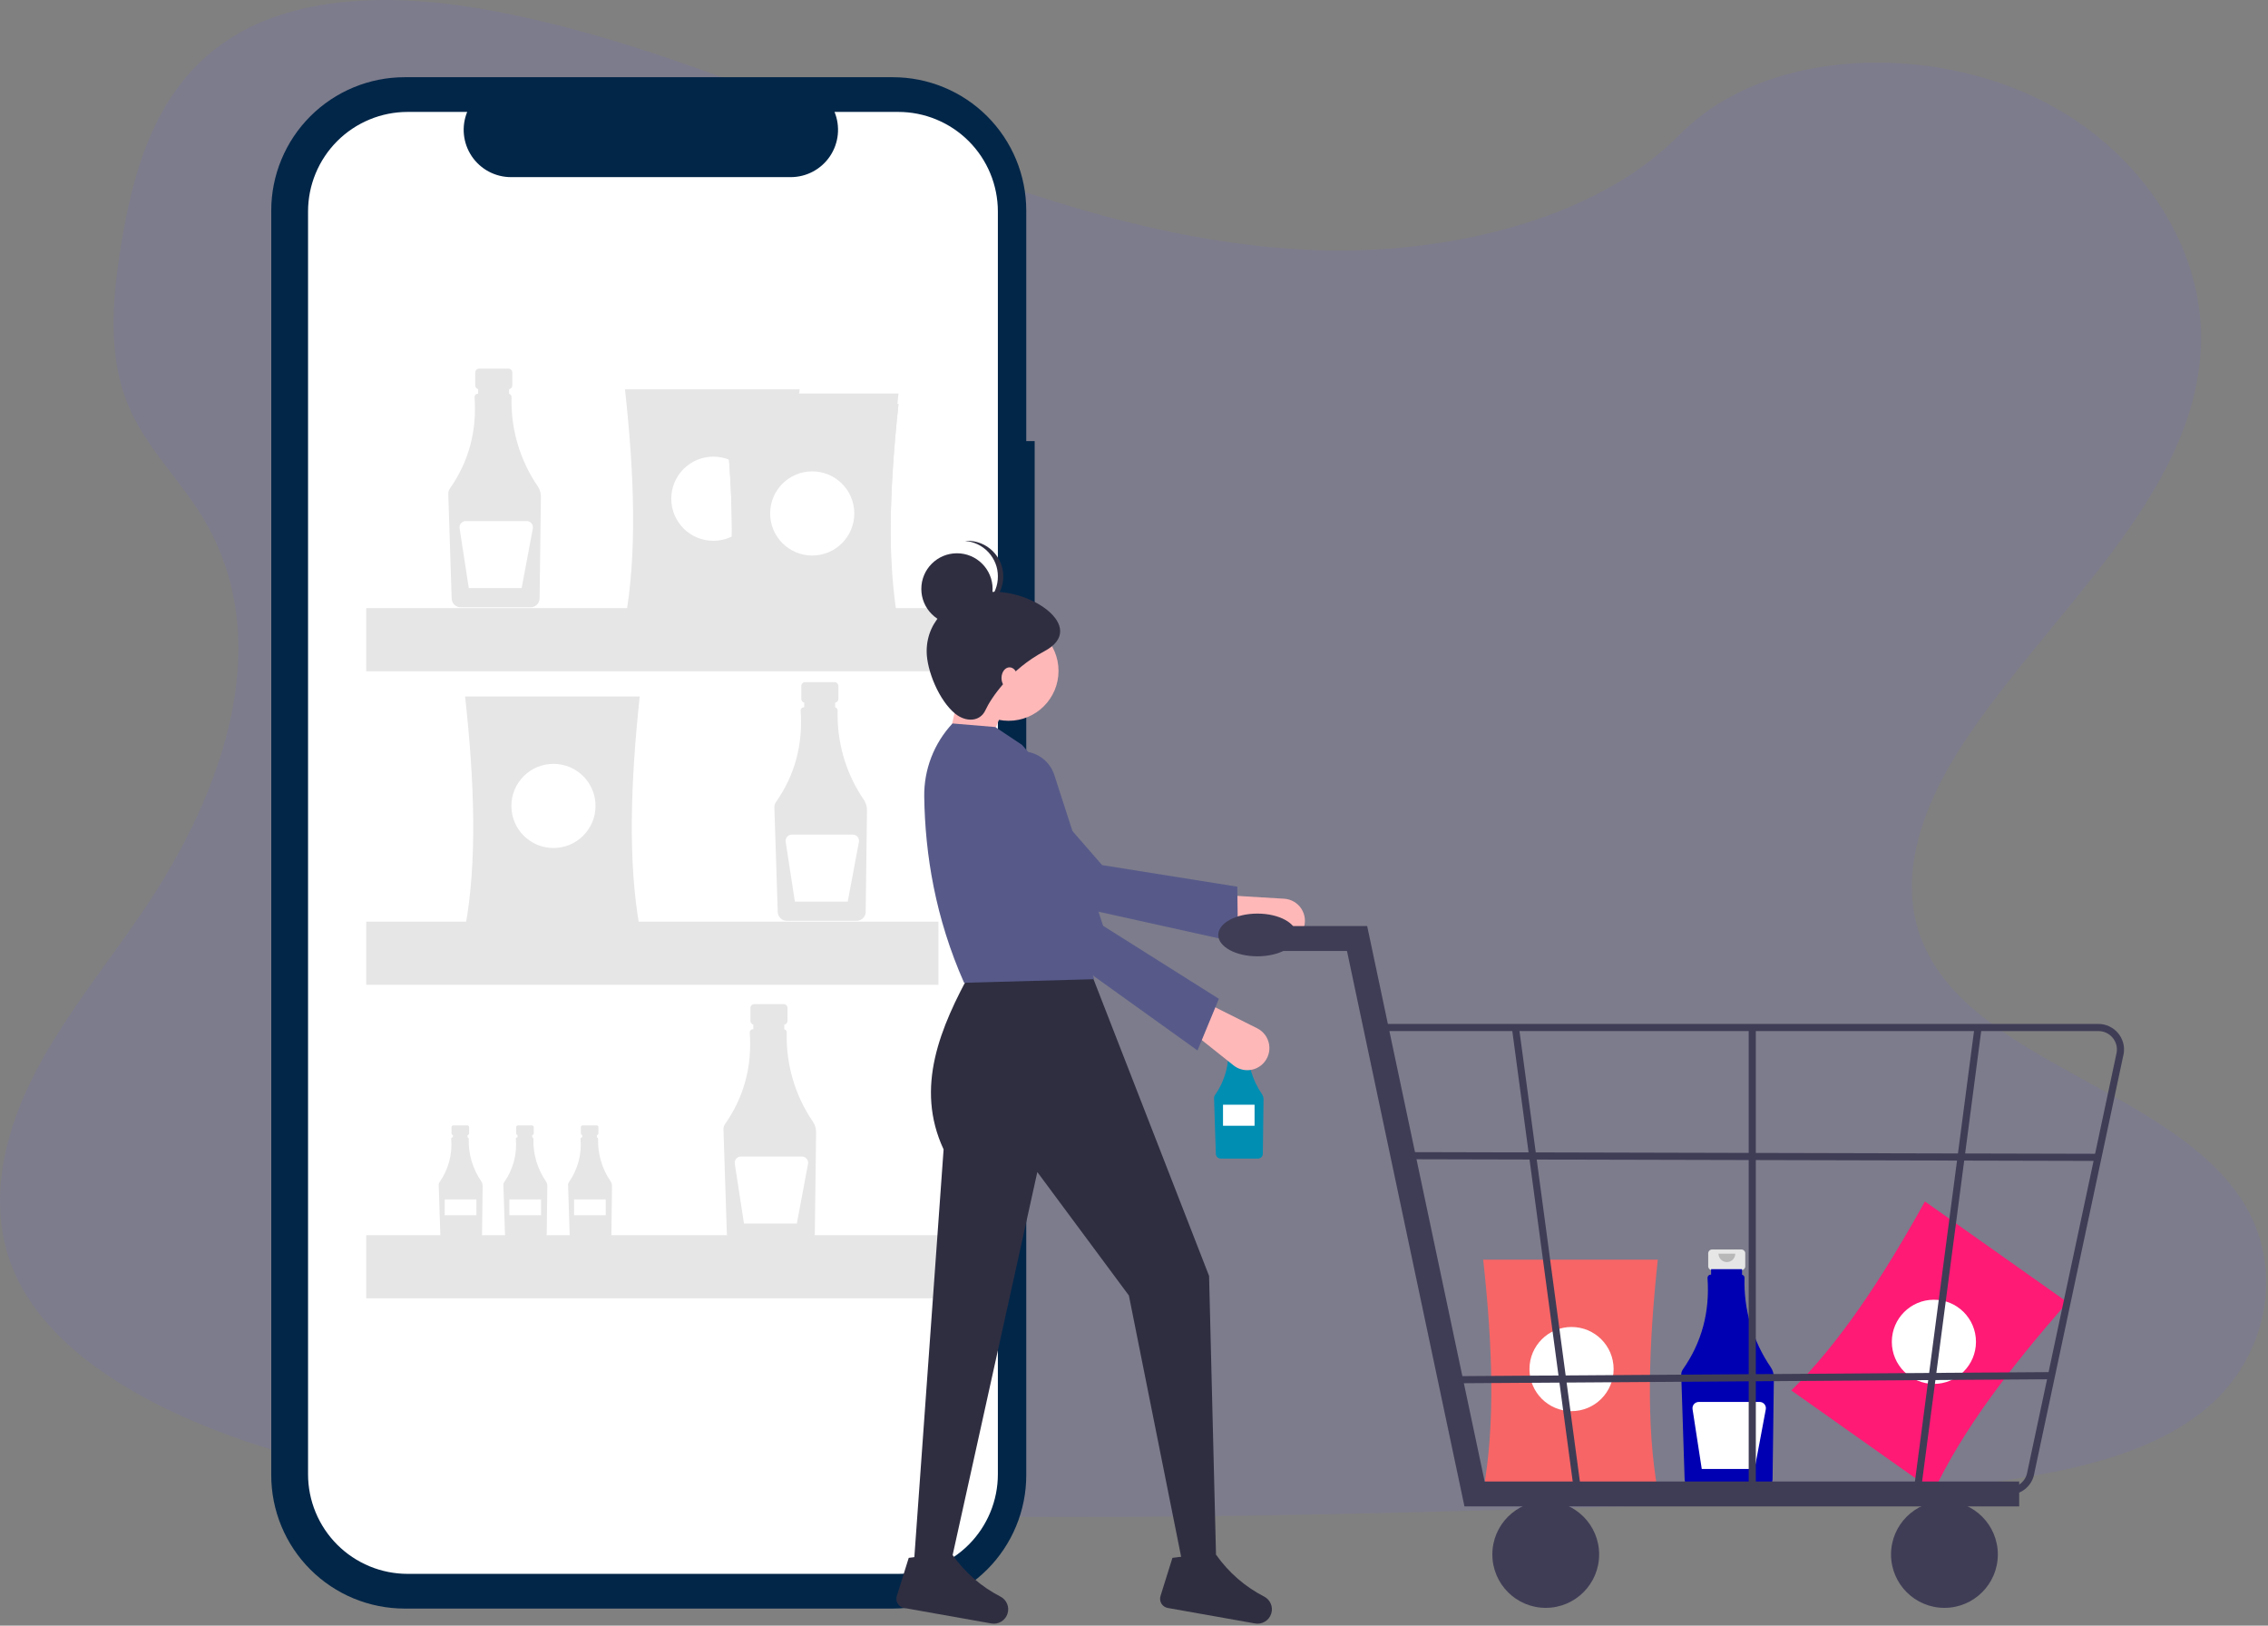 <svg width="1087" height="779" viewBox="0 0 1087 779" fill="none" xmlns="http://www.w3.org/2000/svg">
<rect x="0" y="0" width="1087" height="779" fill="#808080" stroke="none"/>
<path opacity="0.1" d="M631.061 119.854C561.431 117.434 495.061 94.954 431.781 70.364C368.501 45.774 305.781 18.524 237.781 5.494C194.061 -2.896 144.061 -4.076 108.841 19.364C74.941 41.914 63.991 80.844 58.101 116.964C53.671 144.144 51.101 172.744 63.211 198.194C71.641 215.854 86.601 230.704 96.951 247.624C132.951 306.494 107.501 379.094 68.481 436.624C50.181 463.624 28.951 489.314 14.831 518.024C0.711 546.734 -5.829 579.624 6.531 608.904C18.781 637.904 47.961 659.724 79.581 675.054C143.801 706.164 219.471 715.064 293.261 720.164C456.601 731.334 620.821 726.494 784.591 721.654C845.201 719.854 906.081 718.044 965.701 708.654C998.811 703.444 1033 695.184 1057.04 675.244C1087.55 649.924 1095.12 607.064 1074.67 575.314C1040.37 522.074 945.541 508.844 921.561 451.704C908.371 420.254 921.921 385.214 941.101 356.044C982.231 293.474 1051.19 238.574 1054.82 167.044C1057.32 117.914 1024.17 68.724 972.911 45.474C919.191 21.084 844.691 24.164 805.061 64.474C764.251 106.004 692.531 121.984 631.061 119.854Z" fill="#6C63FF"/>
<g clip-path="url(#clip0_2_73)">
<path d="M495.896 211.38H491.864V100.927C491.864 92.532 490.211 84.219 486.998 76.463C483.785 68.707 479.077 61.66 473.14 55.724C467.204 49.788 460.157 45.079 452.401 41.866C444.645 38.654 436.332 37 427.937 37H193.927C185.532 37 177.219 38.654 169.463 41.866C161.707 45.079 154.66 49.788 148.724 55.724C142.788 61.66 138.079 68.707 134.866 76.463C131.654 84.219 130 92.532 130 100.927V706.881C130 715.276 131.654 723.589 134.866 731.345C138.079 739.101 142.788 746.148 148.724 752.084C154.66 758.021 161.707 762.729 169.463 765.942C177.219 769.155 185.532 770.808 193.927 770.808H427.937C436.332 770.808 444.645 769.155 452.401 765.942C460.157 762.729 467.204 758.021 473.14 752.084C479.077 746.148 483.785 739.101 486.998 731.345C490.211 723.589 491.864 715.276 491.864 706.881V290.003H495.896V211.38Z" fill="#022648"/>
<path d="M430.516 53.632H399.97C401.375 57.076 401.911 60.812 401.532 64.512C401.152 68.212 399.869 71.762 397.794 74.849C395.719 77.936 392.917 80.466 389.635 82.215C386.352 83.964 382.69 84.879 378.971 84.879H244.91C241.19 84.879 237.528 83.964 234.245 82.215C230.963 80.466 228.161 77.936 226.086 74.849C224.012 71.762 222.728 68.212 222.348 64.512C221.969 60.812 222.505 57.076 223.91 53.632H195.38C189.11 53.632 182.903 54.867 177.11 57.266C171.318 59.665 166.055 63.181 161.622 67.614C157.189 72.047 153.673 77.31 151.274 83.102C148.874 88.894 147.64 95.102 147.64 101.372V706.436C147.64 712.706 148.874 718.914 151.274 724.706C153.673 730.498 157.189 735.761 161.622 740.194C166.055 744.627 171.318 748.143 177.11 750.543C182.903 752.942 189.11 754.177 195.38 754.177H430.516C436.786 754.177 442.994 752.942 448.786 750.543C454.578 748.143 459.841 744.627 464.274 740.194C468.707 735.761 472.223 730.498 474.623 724.706C477.022 718.914 478.256 712.706 478.256 706.436V101.372C478.256 95.102 477.022 88.894 474.623 83.102C472.223 77.31 468.707 72.047 464.274 67.614C459.841 63.181 454.578 59.665 448.786 57.266C442.994 54.867 436.786 53.632 430.516 53.632V53.632Z" fill="white"/>
<path d="M243.672 176.635H229.633C229.139 176.635 228.666 176.831 228.317 177.18C227.968 177.529 227.772 178.002 227.772 178.496V184.658C227.772 185.152 227.968 185.625 228.317 185.974C228.666 186.324 229.139 186.52 229.633 186.52H231.96V195.753H241.346V186.52H243.672C244.166 186.52 244.639 186.324 244.989 185.974C245.338 185.625 245.534 185.152 245.534 184.658V178.496C245.534 178.002 245.338 177.529 244.989 177.18C244.639 176.831 244.166 176.635 243.672 176.635V176.635Z" fill="#E6E6E6"/>
<path d="M257.734 233.032C249.136 220.45 244.741 205.47 245.177 190.238C245.185 189.887 245.071 189.543 244.855 189.266C244.638 188.989 244.332 188.796 243.989 188.719V186.056H229.162V188.682H228.958C228.554 188.683 228.167 188.843 227.882 189.129C227.597 189.415 227.438 189.802 227.438 190.205C227.438 190.242 227.44 190.279 227.442 190.316C228.61 206.599 224.666 221.202 215.609 234.124C215.088 234.866 214.821 235.758 214.85 236.665L216.471 286.816C216.51 287.935 216.98 288.995 217.782 289.776C218.584 290.556 219.656 290.997 220.776 291.006H254.313C255.445 290.997 256.529 290.546 257.333 289.75C258.138 288.953 258.599 287.874 258.62 286.742L259.245 238.049C259.263 236.262 258.736 234.512 257.734 233.032Z" fill="#E6E6E6"/>
<path d="M252.425 249.69H223.234C222.802 249.69 222.375 249.784 221.982 249.964C221.589 250.145 221.24 250.408 220.959 250.736C220.678 251.064 220.471 251.449 220.352 251.864C220.233 252.28 220.206 252.716 220.272 253.143L224.683 281.816H250.013L255.371 253.24C255.452 252.807 255.437 252.361 255.326 251.935C255.216 251.509 255.013 251.112 254.731 250.773C254.45 250.434 254.098 250.162 253.699 249.975C253.301 249.787 252.866 249.69 252.425 249.69V249.69Z" fill="white"/>
<path d="M399.957 326.869H385.917C385.424 326.869 384.95 327.065 384.601 327.414C384.252 327.764 384.056 328.237 384.056 328.731V334.893C384.056 335.387 384.252 335.86 384.601 336.209C384.95 336.558 385.424 336.754 385.917 336.754H388.244V345.987H397.63V336.754H399.957C400.45 336.754 400.924 336.558 401.273 336.209C401.622 335.86 401.818 335.387 401.818 334.893V328.731C401.818 328.237 401.622 327.763 401.273 327.414C400.924 327.065 400.45 326.869 399.957 326.869Z" fill="#E6E6E6"/>
<path d="M414.019 383.266C405.42 370.685 401.025 355.705 401.462 340.473C401.47 340.121 401.355 339.778 401.139 339.501C400.922 339.224 400.617 339.031 400.274 338.954V336.291H385.446V338.917H385.242C385.042 338.917 384.844 338.956 384.66 339.033C384.475 339.11 384.308 339.222 384.167 339.364C384.026 339.505 383.914 339.673 383.837 339.858C383.761 340.042 383.722 340.24 383.722 340.44C383.722 340.477 383.724 340.514 383.727 340.551C384.895 356.834 380.95 371.436 371.893 384.358C371.372 385.101 371.106 385.993 371.134 386.899L372.756 437.051C372.795 438.169 373.264 439.23 374.066 440.01C374.868 440.791 375.941 441.232 377.06 441.241H410.597C411.729 441.232 412.813 440.781 413.617 439.984C414.422 439.188 414.884 438.109 414.904 436.977L415.529 388.284C415.547 386.497 415.021 384.746 414.019 383.266V383.266Z" fill="#E6E6E6"/>
<path d="M408.71 399.925H379.518C379.086 399.925 378.659 400.018 378.266 400.199C377.874 400.379 377.525 400.643 377.243 400.97C376.962 401.298 376.755 401.683 376.636 402.099C376.518 402.514 376.49 402.951 376.556 403.378L380.967 432.051H406.297L411.655 403.474C411.736 403.041 411.721 402.596 411.611 402.17C411.5 401.743 411.297 401.347 411.016 401.008C410.735 400.669 410.382 400.396 409.983 400.209C409.585 400.022 409.15 399.925 408.71 399.925H408.71Z" fill="white"/>
<path d="M223.935 539.257H217.276C217.041 539.257 216.817 539.35 216.651 539.515C216.486 539.681 216.393 539.906 216.393 540.14V543.063C216.393 543.297 216.486 543.521 216.651 543.687C216.817 543.853 217.041 543.946 217.276 543.946H218.379V548.325H222.831V543.946H223.935C224.169 543.946 224.394 543.853 224.559 543.687C224.725 543.521 224.818 543.297 224.818 543.063V540.14C224.818 539.906 224.725 539.681 224.559 539.515C224.394 539.35 224.169 539.257 223.935 539.257Z" fill="#E6E6E6"/>
<path d="M230.605 566.008C226.527 560.041 224.442 552.935 224.649 545.71C224.653 545.543 224.599 545.38 224.496 545.249C224.393 545.117 224.248 545.026 224.085 544.989V543.726H217.052V544.971H216.955C216.86 544.972 216.766 544.99 216.679 545.027C216.591 545.063 216.512 545.116 216.445 545.183C216.378 545.251 216.325 545.33 216.289 545.418C216.253 545.505 216.234 545.599 216.234 545.694C216.234 545.712 216.235 545.729 216.236 545.747C216.885 553.119 214.896 560.483 210.623 566.527C210.376 566.879 210.25 567.302 210.263 567.732L211.032 591.521C211.051 592.051 211.273 592.554 211.654 592.925C212.034 593.295 212.543 593.504 213.074 593.508H228.982C229.519 593.504 230.033 593.29 230.415 592.912C230.797 592.535 231.016 592.023 231.025 591.486L231.322 568.389C231.33 567.541 231.08 566.711 230.605 566.008V566.008Z" fill="#E6E6E6"/>
<path d="M228.316 574.753H213.137V582.343H228.316V574.753Z" fill="white"/>
<path d="M254.935 539.257H248.276C248.041 539.257 247.817 539.35 247.651 539.515C247.486 539.681 247.393 539.906 247.393 540.14V543.063C247.393 543.297 247.486 543.521 247.651 543.687C247.817 543.853 248.041 543.946 248.276 543.946H249.379V548.325H253.831V543.946H254.935C255.169 543.946 255.394 543.853 255.559 543.687C255.725 543.521 255.818 543.297 255.818 543.063V540.14C255.818 539.906 255.725 539.681 255.559 539.515C255.394 539.35 255.169 539.257 254.935 539.257Z" fill="#E6E6E6"/>
<path d="M261.605 566.008C257.527 560.041 255.442 552.935 255.649 545.71C255.653 545.543 255.599 545.38 255.496 545.249C255.393 545.117 255.248 545.026 255.085 544.989V543.726H248.052V544.971H247.955C247.86 544.972 247.767 544.99 247.679 545.027C247.591 545.063 247.512 545.116 247.445 545.183C247.378 545.251 247.325 545.33 247.289 545.418C247.253 545.505 247.234 545.599 247.234 545.694C247.234 545.712 247.235 545.729 247.236 545.747C247.886 553.119 245.896 560.483 241.623 566.527C241.376 566.879 241.25 567.302 241.263 567.732L242.032 591.521C242.051 592.051 242.273 592.554 242.654 592.925C243.034 593.295 243.543 593.504 244.074 593.508H259.982C260.519 593.504 261.033 593.29 261.415 592.912C261.797 592.535 262.016 592.023 262.025 591.486L262.322 568.389C262.33 567.541 262.081 566.711 261.605 566.008Z" fill="#E6E6E6"/>
<path d="M259.316 574.753H244.137V582.343H259.316V574.753Z" fill="white"/>
<path d="M285.935 539.257H279.276C279.041 539.257 278.817 539.35 278.651 539.515C278.486 539.681 278.393 539.906 278.393 540.14V543.063C278.393 543.297 278.486 543.521 278.651 543.687C278.817 543.853 279.041 543.946 279.276 543.946H280.379V548.325H284.831V543.946H285.935C286.169 543.946 286.394 543.853 286.559 543.687C286.725 543.521 286.818 543.297 286.818 543.063V540.14C286.818 539.906 286.725 539.681 286.559 539.515C286.394 539.35 286.169 539.257 285.935 539.257Z" fill="#E6E6E6"/>
<path d="M292.605 566.008C288.527 560.041 286.442 552.935 286.649 545.71C286.653 545.543 286.599 545.38 286.496 545.249C286.393 545.117 286.248 545.026 286.085 544.989V543.726H279.052V544.971H278.955C278.86 544.972 278.767 544.99 278.679 545.027C278.591 545.063 278.512 545.116 278.445 545.183C278.378 545.251 278.325 545.33 278.289 545.418C278.253 545.505 278.234 545.599 278.234 545.694C278.234 545.712 278.235 545.729 278.236 545.747C278.886 553.119 276.896 560.483 272.623 566.527C272.376 566.879 272.25 567.302 272.263 567.732L273.032 591.521C273.051 592.051 273.273 592.554 273.654 592.925C274.034 593.295 274.543 593.504 275.074 593.508H290.982C291.519 593.504 292.033 593.29 292.415 592.912C292.797 592.535 293.016 592.023 293.025 591.486L293.322 568.389C293.33 567.541 293.081 566.711 292.605 566.008Z" fill="#E6E6E6"/>
<path d="M290.316 574.753H275.137V582.343H290.316V574.753Z" fill="white"/>
<path d="M375.567 481.137H361.528C361.284 481.137 361.042 481.185 360.816 481.279C360.59 481.372 360.385 481.509 360.212 481.682C360.039 481.855 359.902 482.06 359.808 482.286C359.715 482.512 359.667 482.754 359.667 482.998V489.161C359.667 489.654 359.863 490.128 360.212 490.477C360.561 490.826 361.034 491.022 361.528 491.022H363.855V500.255H373.241V491.022H375.567C376.061 491.022 376.534 490.826 376.883 490.477C377.232 490.128 377.429 489.654 377.429 489.161V482.998C377.429 482.754 377.38 482.512 377.287 482.286C377.193 482.06 377.056 481.855 376.883 481.682C376.711 481.509 376.505 481.372 376.28 481.279C376.054 481.185 375.812 481.137 375.567 481.137V481.137Z" fill="#E6E6E6"/>
<path d="M389.629 537.534C381.031 524.953 376.636 509.973 377.072 494.74C377.08 494.389 376.966 494.046 376.749 493.769C376.533 493.492 376.227 493.298 375.884 493.221V490.559H361.057V493.184H360.852C360.653 493.185 360.455 493.224 360.27 493.301C360.086 493.378 359.918 493.49 359.777 493.631C359.636 493.773 359.524 493.941 359.448 494.125C359.372 494.31 359.333 494.508 359.333 494.708C359.333 494.745 359.334 494.782 359.337 494.818C360.505 511.102 356.561 525.704 347.504 538.626C346.983 539.369 346.716 540.26 346.745 541.167L348.366 591.318C348.405 592.437 348.875 593.497 349.677 594.278C350.479 595.059 351.551 595.5 352.671 595.508H386.208C387.34 595.499 388.424 595.048 389.228 594.252C390.032 593.455 390.494 592.376 390.515 591.244L391.14 542.552C391.158 540.764 390.631 539.014 389.629 537.534Z" fill="#E6E6E6"/>
<path d="M384.32 554.193H355.129C354.696 554.193 354.269 554.286 353.877 554.466C353.484 554.647 353.135 554.91 352.854 555.238C352.573 555.566 352.365 555.951 352.247 556.367C352.128 556.782 352.101 557.218 352.166 557.645L356.578 586.319H381.908L387.266 557.742C387.347 557.309 387.332 556.864 387.221 556.438C387.111 556.011 386.908 555.615 386.626 555.276C386.345 554.937 385.993 554.664 385.594 554.477C385.195 554.29 384.76 554.193 384.32 554.193V554.193Z" fill="white"/>
<path d="M383.232 297.462H299.544C305.395 265.829 304.049 227.631 299.544 186.551H383.232C378.847 227.631 377.536 265.829 383.232 297.462Z" fill="#E6E6E6"/>
<path d="M341.892 259.148C353.029 259.148 362.058 250.119 362.058 238.982C362.058 227.845 353.029 218.816 341.892 218.816C330.755 218.816 321.726 227.845 321.726 238.982C321.726 250.119 330.755 259.148 341.892 259.148Z" fill="white"/>
<path d="M306.602 444.672H222.914C228.765 413.039 227.419 374.84 222.914 333.761H306.602C302.217 374.841 300.907 413.039 306.602 444.672Z" fill="#E6E6E6"/>
<path d="M265.262 406.357C276.399 406.357 285.428 397.329 285.428 386.192C285.428 375.054 276.399 366.026 265.262 366.026C254.125 366.026 245.097 375.054 245.097 386.192C245.097 397.329 254.125 406.357 265.262 406.357Z" fill="white"/>
<path d="M430.621 304.52H346.933C352.784 272.887 351.438 234.689 346.933 193.609H430.621C426.236 234.689 424.926 272.887 430.621 304.52Z" fill="#E6E6E6"/>
<path d="M389.281 266.206C400.419 266.206 409.447 257.177 409.447 246.04C409.447 234.903 400.419 225.874 389.281 225.874C378.144 225.874 369.116 234.903 369.116 246.04C369.116 257.177 378.144 266.206 389.281 266.206Z" fill="white"/>
<path d="M430.621 299.479H346.933C352.784 267.846 351.438 229.647 346.933 188.568H430.621C426.236 229.647 424.926 267.846 430.621 299.479Z" fill="#E6E6E6"/>
<path d="M389.281 261.164C400.419 261.164 409.447 252.136 409.447 240.998C409.447 229.861 400.419 220.833 389.281 220.833C378.144 220.833 369.116 229.861 369.116 240.998C369.116 252.136 378.144 261.164 389.281 261.164Z" fill="white"/>
<path d="M430.621 304.52H346.933C352.784 272.887 351.438 234.689 346.933 193.609H430.621C426.236 234.689 424.926 272.887 430.621 304.52Z" fill="#E6E6E6"/>
<path d="M389.281 266.206C400.419 266.206 409.447 257.177 409.447 246.04C409.447 234.903 400.419 225.874 389.281 225.874C378.144 225.874 369.116 234.903 369.116 246.04C369.116 257.177 378.144 266.206 389.281 266.206Z" fill="white"/>
<path d="M449.779 291.413H175.525V321.661H449.779V291.413Z" fill="#E6E6E6"/>
<path d="M449.779 441.647H175.525V471.896H449.779V441.647Z" fill="#E6E6E6"/>
<path d="M449.779 591.882H175.525V622.13H449.779V591.882Z" fill="#E6E6E6"/>
<path d="M926.855 714.599L858.53 666.273C881.573 643.826 902.532 611.862 922.576 575.722L990.9 624.048C963.599 655.054 940.471 685.484 926.855 714.599Z" fill="#FF1A75"/>
<path d="M926.873 663.148C938.011 663.148 947.039 654.119 947.039 642.982C947.039 631.845 938.011 622.816 926.873 622.816C915.736 622.816 906.708 631.845 906.708 642.982C906.708 654.119 915.736 663.148 926.873 663.148Z" fill="white"/>
<path d="M597.262 494.078H589.762C589.499 494.078 589.246 494.183 589.059 494.369C588.873 494.556 588.768 494.809 588.768 495.073V498.365C588.768 498.495 588.794 498.624 588.844 498.745C588.894 498.866 588.967 498.975 589.059 499.068C589.152 499.16 589.261 499.233 589.382 499.283C589.503 499.333 589.632 499.359 589.762 499.359H591.005V504.291H596.02V499.359H597.262C597.526 499.359 597.779 499.254 597.965 499.068C598.152 498.881 598.257 498.628 598.257 498.365V495.073C598.257 494.809 598.152 494.556 597.965 494.369C597.779 494.183 597.526 494.078 597.262 494.078V494.078Z" fill="#E6E6E6"/>
<path d="M604.774 524.206C600.181 517.485 597.833 509.483 598.066 501.345C598.071 501.158 598.01 500.974 597.894 500.826C597.778 500.678 597.615 500.575 597.432 500.534V499.111H589.511V500.514H589.402C589.295 500.514 589.189 500.535 589.091 500.576C588.992 500.617 588.903 500.677 588.827 500.753C588.752 500.828 588.692 500.918 588.651 501.017C588.611 501.115 588.59 501.221 588.59 501.328C588.59 501.348 588.591 501.367 588.592 501.387C589.323 509.69 587.083 517.984 582.271 524.79C581.992 525.186 581.85 525.663 581.865 526.147L582.731 552.939C582.752 553.536 583.003 554.103 583.431 554.52C583.86 554.937 584.433 555.172 585.031 555.177H602.947C603.551 555.172 604.13 554.931 604.56 554.506C604.99 554.08 605.237 553.504 605.248 552.899L605.581 526.887C605.591 525.932 605.31 524.997 604.774 524.206V524.206Z" fill="#008EB3"/>
<path opacity="0.2" d="M595.699 495.151C595.699 495.72 595.473 496.265 595.071 496.668C594.668 497.07 594.123 497.296 593.554 497.296C592.985 497.296 592.439 497.07 592.037 496.668C591.634 496.265 591.408 495.72 591.408 495.151" fill="black"/>
<path d="M601.285 529.368H586.161V539.451H601.285V529.368Z" fill="white"/>
<path d="M834.602 598.742H820.563C820.069 598.742 819.596 598.938 819.247 599.287C818.898 599.636 818.702 600.109 818.702 600.603V606.765C818.702 607.259 818.898 607.733 819.247 608.082C819.596 608.431 820.069 608.627 820.563 608.627H822.89V617.86H832.276V608.627H834.602C835.096 608.627 835.569 608.431 835.919 608.082C836.268 607.733 836.464 607.259 836.464 606.765V600.603C836.464 600.109 836.268 599.636 835.919 599.287C835.569 598.938 835.096 598.742 834.602 598.742V598.742Z" fill="#E6E6E6"/>
<path d="M848.664 655.139C840.066 642.557 835.671 627.578 836.107 612.345C836.115 611.994 836.001 611.65 835.785 611.373C835.568 611.097 835.262 610.903 834.919 610.826V608.163H820.092V610.789H819.888C819.688 610.789 819.49 610.829 819.305 610.906C819.121 610.982 818.953 611.095 818.812 611.236C818.671 611.378 818.559 611.545 818.483 611.73C818.407 611.915 818.368 612.113 818.368 612.312C818.368 612.349 818.37 612.386 818.372 612.423C819.54 628.707 815.596 643.309 806.539 656.231C806.018 656.973 805.751 657.865 805.78 658.772L807.401 708.923C807.44 710.042 807.91 711.102 808.712 711.883C809.514 712.664 810.586 713.104 811.706 713.113H845.243C846.375 713.104 847.459 712.653 848.263 711.857C849.068 711.06 849.529 709.981 849.55 708.849L850.175 660.156C850.193 658.369 849.666 656.619 848.664 655.139V655.139Z" fill="#0000B3"/>
<path opacity="0.2" d="M831.676 600.75C831.676 601.815 831.253 602.836 830.5 603.589C829.746 604.342 828.725 604.766 827.66 604.766C826.595 604.766 825.574 604.342 824.82 603.589C824.067 602.836 823.644 601.815 823.644 600.75" fill="black"/>
<path d="M843.355 671.797H814.164C813.732 671.797 813.305 671.891 812.912 672.071C812.519 672.252 812.17 672.515 811.889 672.843C811.608 673.171 811.401 673.556 811.282 673.971C811.163 674.387 811.136 674.823 811.201 675.25L815.613 703.923H840.943L846.301 675.347C846.382 674.914 846.367 674.469 846.256 674.042C846.146 673.616 845.943 673.219 845.661 672.881C845.38 672.542 845.028 672.269 844.629 672.082C844.231 671.895 843.796 671.797 843.355 671.797V671.797Z" fill="white"/>
<path d="M794.546 714.52H710.858C716.709 682.887 715.363 644.688 710.858 603.608H794.546C790.161 644.688 788.851 682.887 794.546 714.52Z" fill="#F76566"/>
<path d="M753.206 676.205C764.344 676.205 773.372 667.177 773.372 656.039C773.372 644.902 764.344 635.874 753.206 635.874C742.069 635.874 733.041 644.902 733.041 656.039C733.041 667.177 742.069 676.205 753.206 676.205Z" fill="white"/>
<path d="M452.243 365.466L471.03 363.758L482.986 334.724L461.637 322.768L452.243 365.466Z" fill="#FFB8B8"/>
<path d="M624.66 445.174C625.285 443.616 625.531 441.932 625.377 440.26C625.223 438.589 624.674 436.978 623.775 435.56C622.876 434.143 621.654 432.959 620.208 432.106C618.762 431.254 617.134 430.757 615.459 430.657L586.289 428.918L581.994 443.2L612.023 451.447C614.532 452.136 617.207 451.878 619.538 450.721C621.869 449.564 623.692 447.589 624.66 445.174V445.174Z" fill="#FFB8B8"/>
<path d="M593.339 451.687L593.018 424.887L528.225 414.549L478.31 357.301C475.712 354.323 472.124 352.386 468.209 351.851C464.293 351.316 460.317 352.217 457.015 354.389C455.016 355.704 453.331 357.442 452.077 359.481C450.824 361.519 450.034 363.807 449.762 366.184C449.491 368.562 449.745 370.97 450.506 373.238C451.268 375.506 452.518 377.579 454.169 379.311L495.349 429.989L593.339 451.687Z" fill="#575A89"/>
<path d="M437.726 753.167H454.805L497.168 561.633L541.055 620.802L566.674 748.897H582.9L579.484 611.408L522.268 464.526H465.906C450.504 492.401 438.422 521.135 452.243 550.777L437.726 753.167Z" fill="#2F2E41"/>
<path d="M556.204 764.8C556.016 765.405 555.958 766.042 556.035 766.671C556.111 767.299 556.321 767.904 556.65 768.445C556.979 768.986 557.419 769.451 557.942 769.808C558.464 770.166 559.057 770.408 559.68 770.519L601.473 777.935C603.125 778.237 604.83 777.925 606.267 777.057C607.704 776.189 608.773 774.825 609.274 773.222V773.222C609.761 771.691 609.693 770.037 609.082 768.551C608.471 767.065 607.355 765.842 605.932 765.096C596.742 760.378 588.834 753.502 582.884 745.058C578.29 749.335 573.156 748.933 567.705 745.781L561.922 746.504L556.204 764.8Z" fill="#2F2E41"/>
<path d="M429.818 764.8C429.629 765.405 429.571 766.042 429.648 766.671C429.724 767.299 429.934 767.904 430.263 768.445C430.592 768.986 431.032 769.451 431.555 769.808C432.077 770.166 432.67 770.408 433.293 770.519L475.086 777.935C476.738 778.237 478.443 777.925 479.88 777.057C481.317 776.189 482.386 774.825 482.887 773.222V773.222C483.374 771.691 483.306 770.037 482.695 768.551C482.084 767.065 480.969 765.842 479.545 765.096C470.356 760.378 462.447 753.502 456.497 745.058C451.903 749.335 446.769 748.933 441.318 745.781L435.535 746.504L429.818 764.8Z" fill="#2F2E41"/>
<path d="M483.413 345.398C496.618 345.398 507.324 334.693 507.324 321.487C507.324 308.281 496.618 297.576 483.413 297.576C470.207 297.576 459.502 308.281 459.502 321.487C459.502 334.693 470.207 345.398 483.413 345.398Z" fill="#FFB8B8"/>
<path d="M462.064 470.931L524.403 469.223L506.095 411.604C517.473 393.364 506.022 375.144 489.817 356.927L477.008 348.387L456.513 346.679C447.639 356.174 442.784 368.735 442.964 381.73C443.369 409.556 448.297 439.848 462.064 470.931Z" fill="#575A89"/>
<path d="M605.291 509.716C606.479 508.529 607.367 507.077 607.883 505.48C608.399 503.883 608.528 502.186 608.259 500.529C607.991 498.872 607.333 497.303 606.339 495.95C605.345 494.598 604.043 493.501 602.542 492.75L576.409 479.675L566.841 491.116L591.205 510.511C593.241 512.132 595.802 512.947 598.4 512.8C600.998 512.653 603.451 511.555 605.291 509.716V509.716Z" fill="#FFB8B8"/>
<path d="M573.933 503.382L584.181 478.617L528.679 443.623L505.309 371.355C504.093 367.595 501.555 364.403 498.166 362.371C494.777 360.338 490.766 359.603 486.877 360.301V360.301C484.522 360.724 482.288 361.658 480.334 363.039C478.38 364.42 476.753 366.213 475.569 368.292C474.384 370.371 473.67 372.684 473.478 375.069C473.286 377.454 473.619 379.852 474.456 382.094L492.379 444.885L573.933 503.382Z" fill="#575A89"/>
<path d="M444.13 312.093C444.13 321.397 450.173 335.806 457.794 341.982C462.922 346.138 469.698 345.963 472.311 340.274C474.991 334.439 484.231 320.722 500.492 312.093C522.17 300.591 492.804 280.912 472.311 283.913C456.911 286.167 444.13 296.53 444.13 312.093Z" fill="#2F2E41"/>
<path d="M458.648 299.284C468.08 299.284 475.727 291.637 475.727 282.205C475.727 272.772 468.08 265.125 458.648 265.125C449.215 265.125 441.568 272.772 441.568 282.205C441.568 291.637 449.215 299.284 458.648 299.284Z" fill="#2F2E41"/>
<path d="M478.289 276.227C478.287 271.921 476.658 267.775 473.728 264.62C470.799 261.464 466.784 259.533 462.491 259.212C462.915 259.181 463.339 259.148 463.771 259.148C468.301 259.148 472.645 260.947 475.848 264.15C479.051 267.353 480.851 271.697 480.851 276.227C480.851 280.757 479.051 285.101 475.848 288.304C472.645 291.507 468.301 293.306 463.771 293.306C463.339 293.306 462.915 293.273 462.491 293.242C466.784 292.921 470.799 290.99 473.728 287.834C476.658 284.679 478.287 280.533 478.289 276.227Z" fill="#2F2E41"/>
<path d="M483.84 330.027C485.962 330.027 487.682 327.733 487.682 324.903C487.682 322.073 485.962 319.779 483.84 319.779C481.717 319.779 479.997 322.073 479.997 324.903C479.997 327.733 481.717 330.027 483.84 330.027Z" fill="#FFB8B8"/>
<path d="M967.751 721.845H701.879L645.578 455.694H597.529V443.752H655.258L711.559 709.902H967.751V721.845Z" fill="#3F3D56"/>
<path d="M740.841 770.468C754.975 770.468 766.432 759.01 766.432 744.877C766.432 730.743 754.975 719.285 740.841 719.285C726.707 719.285 715.25 730.743 715.25 744.877C715.25 759.01 726.707 770.468 740.841 770.468Z" fill="#3F3D56"/>
<path d="M931.923 770.468C946.057 770.468 957.515 759.01 957.515 744.877C957.515 730.743 946.057 719.285 931.923 719.285C917.79 719.285 906.332 730.743 906.332 744.877C906.332 759.01 917.79 770.468 931.923 770.468Z" fill="#3F3D56"/>
<path d="M962.904 716.221H704.225L658.584 490.669H1005.74C1007.51 490.669 1009.26 491.053 1010.87 491.794C1012.47 492.535 1013.9 493.616 1015.06 494.963C1016.21 496.309 1017.05 497.888 1017.54 499.593C1018.02 501.297 1018.13 503.086 1017.85 504.836L975.018 705.861C974.576 708.753 973.109 711.39 970.886 713.292C968.662 715.194 965.829 716.233 962.904 716.221V716.221ZM707.034 712.809H962.904C965.015 712.818 967.06 712.067 968.664 710.695C970.269 709.322 971.327 707.419 971.646 705.331L1014.48 504.306C1014.68 503.043 1014.6 501.752 1014.25 500.522C1013.9 499.291 1013.29 498.151 1012.46 497.18C1011.63 496.208 1010.6 495.428 1009.44 494.893C1008.28 494.358 1007.01 494.081 1005.74 494.081H662.726L707.034 712.809Z" fill="#3F3D56"/>
<path d="M754.513 715.499L724.623 492.653L727.989 492.097L757.879 714.943L754.513 715.499Z" fill="#3F3D56"/>
<path d="M920.712 713.788L917.343 713.242L946.36 492.102L949.729 492.648L920.712 713.788Z" fill="#3F3D56"/>
<path d="M841.527 492.375H838.115V715.221H841.527V492.375Z" fill="#3F3D56"/>
<path d="M676.014 552.088L676.005 555.501L1006.3 556.3L1006.31 552.888L676.014 552.088Z" fill="#3F3D56"/>
<path d="M983 657.494L692.829 659.478L692.853 662.89L983.024 660.906L983 657.494Z" fill="#3F3D56"/>
<path d="M602.648 458.253C613.012 458.253 621.415 453.67 621.415 448.017C621.415 442.363 613.012 437.78 602.648 437.78C592.283 437.78 583.881 442.363 583.881 448.017C583.881 453.67 592.283 458.253 602.648 458.253Z" fill="#3F3D56"/>
</g>
<defs>
<clipPath id="clip0_2_73">
<rect width="888" height="741.048" fill="white" transform="translate(130 37)"/>
</clipPath>
</defs>
</svg>
